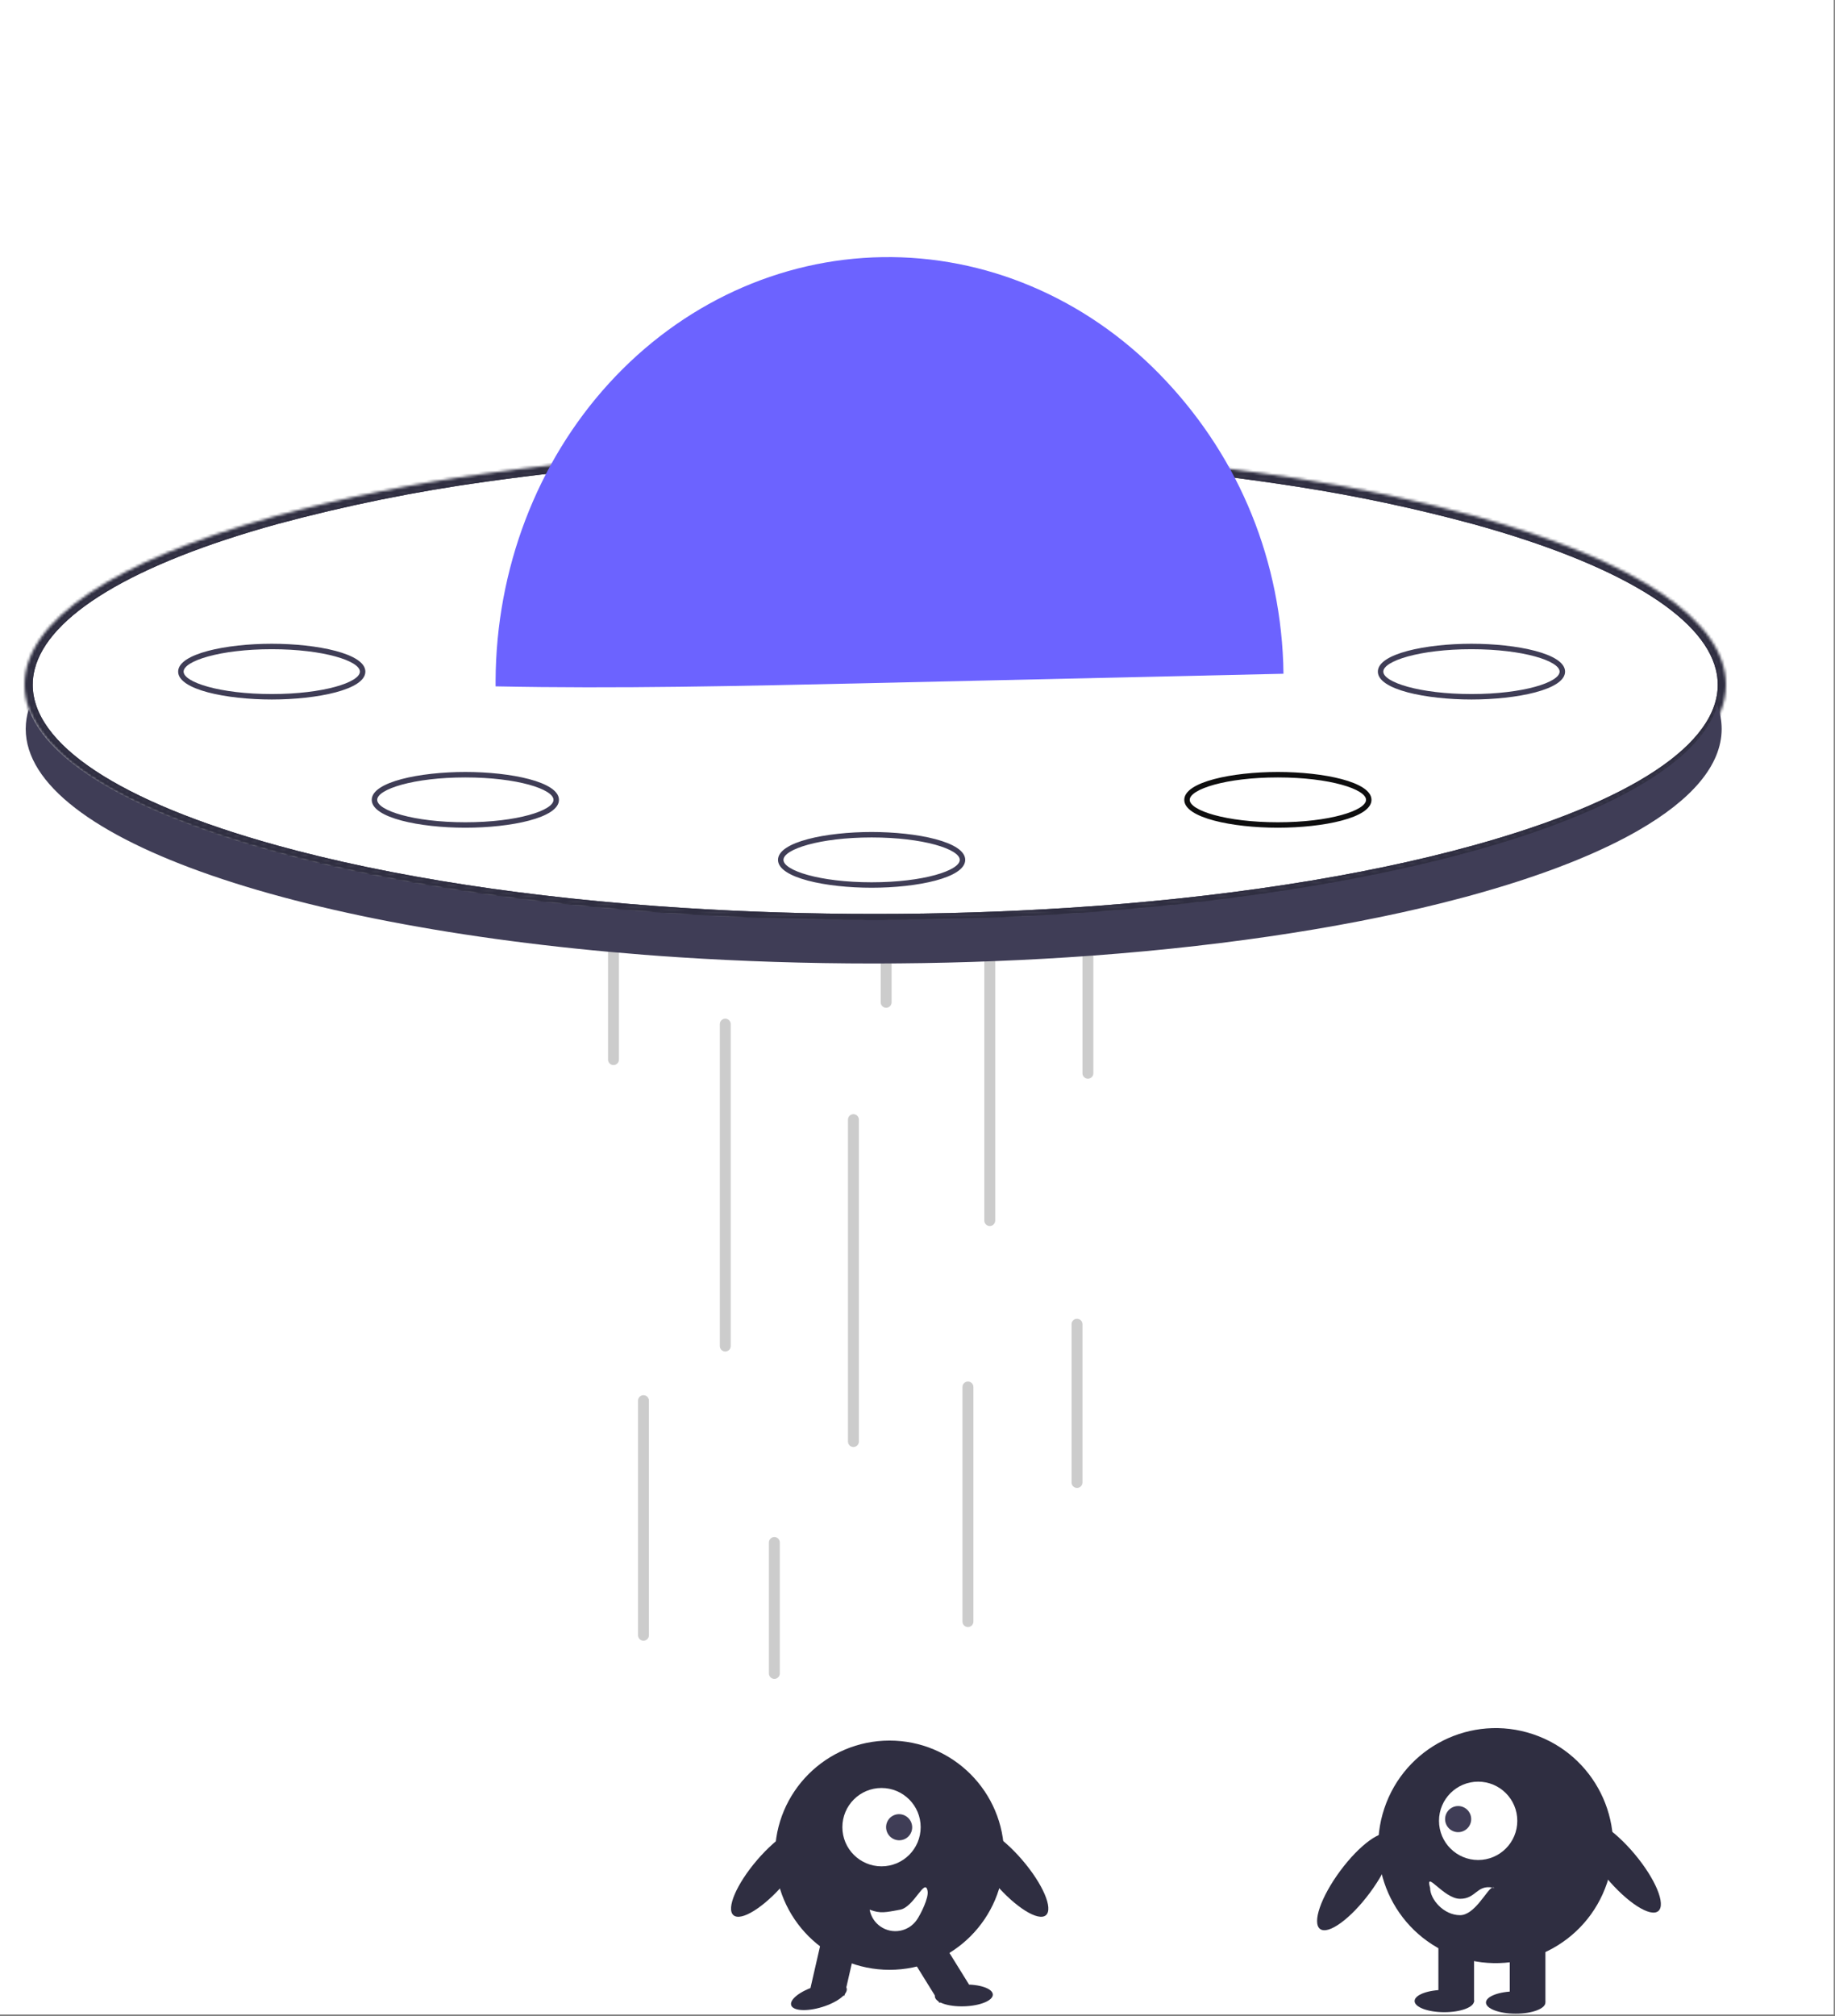 <svg width="673" height="739" viewBox="0 0 673 739" fill="none" xmlns="http://www.w3.org/2000/svg">
<rect x="0" y="0" width="673" height="739" fill="#808080" stroke="none"/>
<g id="undraw_taken_re_yn20 1" clip-path="url(#clip0_212_47)">
<rect width="672.531" height="738.394" fill="white"/>
<g id="Group" opacity="0.1">
<path id="Vector" opacity="0.1" d="M337.55 1.341C316.857 -1.454 295.808 0.13 275.766 5.991C255.724 11.852 237.138 21.858 221.211 35.362C205.284 48.866 192.372 65.565 183.312 84.378C174.252 103.192 169.246 123.698 168.619 144.57C168.589 145.24 168.579 145.91 168.569 146.58C181.531 144.72 194.954 143.127 208.734 141.796C210.42 107.025 224.225 73.941 247.755 48.285C271.285 22.629 303.054 6.021 337.55 1.341V1.341Z" fill="white"/>
</g>
<g id="C1">
<path id="C1-head" d="M326.245 722.025C349.448 722.025 368.257 703.215 368.257 680.012C368.257 656.81 349.448 638 326.245 638C303.042 638 284.233 656.81 284.233 680.012C284.233 703.215 303.042 722.025 326.245 722.025Z" fill="#2F2E41"/>
<g id="C1-r-leg">
<path id="C1-r-thi" d="M302.36 706.408L297.245 728.696L309.685 731.551L314.8 709.263L302.36 706.408Z" fill="#2F2E41"/>
<path id="C1-r-feet" d="M310.507 728.735C309.86 726.629 304.784 726.321 299.169 728.045C293.554 729.77 289.526 732.875 290.173 734.981C290.819 737.087 295.896 737.396 301.511 735.671C307.126 733.946 311.154 730.841 310.507 728.735Z" fill="#2F2E41"/>
</g>
<g id="C1-l-leg">
<path id="C1-l-thi" d="M343.346 707.993L332.5 714.722L344.555 734.154L355.401 727.425L343.346 707.993Z" fill="#2F2E41"/>
<path id="C1-l-feet" d="M353.623 735.405C359.494 735.219 364.197 733.283 364.127 731.082C364.058 728.88 359.241 727.246 353.37 727.432C347.499 727.618 342.796 729.553 342.866 731.755C342.936 733.957 347.752 735.591 353.623 735.405Z" fill="#2F2E41"/>
</g>
<path id="C1-eye-white" d="M323.304 684.094C331.234 684.094 337.662 677.666 337.662 669.736C337.662 661.806 331.234 655.377 323.304 655.377C315.374 655.377 308.945 661.806 308.945 669.736C308.945 677.666 315.374 684.094 323.304 684.094Z" fill="white"/>
<path id="C1-eye-ball" d="M333.158 673.158C335.02 671.297 335.009 668.269 333.135 666.394C331.26 664.52 328.232 664.509 326.37 666.37C324.509 668.232 324.52 671.26 326.394 673.135C328.269 675.009 331.297 675.02 333.158 673.158Z" fill="#3F3D56"/>
<path id="C1-r-arm" d="M383.604 702.011C386.367 699.639 382.481 690.58 374.924 681.777C367.368 672.975 359.001 667.762 356.238 670.134C353.475 672.507 357.36 681.566 364.917 690.368C372.474 699.171 380.84 704.384 383.604 702.011Z" fill="#2F2E41"/>
<path id="C1-r-arm_2" d="M287.69 690.368C295.247 681.566 299.133 672.507 296.369 670.134C293.606 667.762 285.24 672.975 277.683 681.777C270.126 690.58 266.24 699.639 269.004 702.011C271.767 704.384 280.133 699.171 287.69 690.368Z" fill="#2F2E41"/>
<path id="C1-mouth" d="M340.203 693.159C340.658 695.656 337.682 701.643 336.238 703.73C334.793 705.818 332.578 707.246 330.081 707.701C327.583 708.156 325.007 707.6 322.919 706.155C320.831 704.71 319.403 702.495 318.948 699.998L318.945 699.979C322.919 701.5 324.879 700.939 330.081 699.998C335.283 699.056 339.261 687.957 340.203 693.159Z" fill="white"/>
</g>
<path id="Vector_2" d="M266 495.394C265.47 495.394 264.961 495.183 264.586 494.808C264.211 494.433 264 493.924 264 493.394V375.394C264 374.864 264.211 374.355 264.586 373.98C264.961 373.605 265.47 373.394 266 373.394C266.53 373.394 267.039 373.605 267.414 373.98C267.789 374.355 268 374.864 268 375.394V493.394C268 493.924 267.789 494.433 267.414 494.808C267.039 495.183 266.53 495.394 266 495.394Z" fill="#CCCCCC"/>
<path id="Vector_3" d="M236 601.394C235.47 601.394 234.961 601.183 234.586 600.808C234.211 600.433 234 599.924 234 599.394V513.394C234 512.864 234.211 512.355 234.586 511.98C234.961 511.605 235.47 511.394 236 511.394C236.53 511.394 237.039 511.605 237.414 511.98C237.789 512.355 238 512.864 238 513.394V599.394C238 599.924 237.789 600.433 237.414 600.808C237.039 601.183 236.53 601.394 236 601.394V601.394Z" fill="#CCCCCC"/>
<path id="Vector_4" d="M313 530.394C312.47 530.394 311.961 530.183 311.586 529.808C311.211 529.433 311 528.924 311 528.394V410.394C311 409.864 311.211 409.355 311.586 408.98C311.961 408.605 312.47 408.394 313 408.394C313.53 408.394 314.039 408.605 314.414 408.98C314.789 409.355 315 409.864 315 410.394V528.394C315 528.924 314.789 529.433 314.414 529.808C314.039 530.183 313.53 530.394 313 530.394Z" fill="#CCCCCC"/>
<path id="Vector_5" d="M284 615.394C283.47 615.394 282.961 615.183 282.586 614.808C282.211 614.433 282 613.924 282 613.394V565.394C282 564.864 282.211 564.355 282.586 563.98C282.961 563.605 283.47 563.394 284 563.394C284.53 563.394 285.039 563.605 285.414 563.98C285.789 564.355 286 564.864 286 565.394V613.394C286 613.924 285.789 614.433 285.414 614.808C285.039 615.183 284.53 615.394 284 615.394V615.394Z" fill="#CCCCCC"/>
<path id="Vector_6" d="M325 369.394C324.47 369.394 323.961 369.183 323.586 368.808C323.211 368.433 323 367.924 323 367.394V319.394C323 318.864 323.211 318.355 323.586 317.98C323.961 317.605 324.47 317.394 325 317.394C325.53 317.394 326.039 317.605 326.414 317.98C326.789 318.355 327 318.864 327 319.394V367.394C327 367.924 326.789 368.433 326.414 368.808C326.039 369.183 325.53 369.394 325 369.394V369.394Z" fill="#CCCCCC"/>
<path id="Vector_7" d="M225 390.394C224.47 390.394 223.961 390.183 223.586 389.808C223.211 389.433 223 388.924 223 388.394V340.394C223 339.864 223.211 339.355 223.586 338.98C223.961 338.605 224.47 338.394 225 338.394C225.53 338.394 226.039 338.605 226.414 338.98C226.789 339.355 227 339.864 227 340.394V388.394C227 388.924 226.789 389.433 226.414 389.808C226.039 390.183 225.53 390.394 225 390.394V390.394Z" fill="#CCCCCC"/>
<path id="Vector_8" d="M399 395.394C398.47 395.394 397.961 395.183 397.586 394.808C397.211 394.433 397 393.924 397 393.394V345.394C397 344.864 397.211 344.355 397.586 343.98C397.961 343.605 398.47 343.394 399 343.394C399.53 343.394 400.039 343.605 400.414 343.98C400.789 344.355 401 344.864 401 345.394V393.394C401 393.924 400.789 394.433 400.414 394.808C400.039 395.183 399.53 395.394 399 395.394Z" fill="#CCCCCC"/>
<path id="Vector_9" d="M395 545.394C394.47 545.394 393.961 545.183 393.586 544.808C393.211 544.433 393 543.924 393 543.394V485.394C393 484.864 393.211 484.355 393.586 483.98C393.961 483.605 394.47 483.394 395 483.394C395.53 483.394 396.039 483.605 396.414 483.98C396.789 484.355 397 484.864 397 485.394V543.394C397 543.924 396.789 544.433 396.414 544.808C396.039 545.183 395.53 545.394 395 545.394Z" fill="#CCCCCC"/>
<path id="Vector_10" d="M355 596.394C354.47 596.394 353.961 596.183 353.586 595.808C353.211 595.433 353 594.924 353 594.394V508.394C353 507.864 353.211 507.355 353.586 506.98C353.961 506.605 354.47 506.394 355 506.394C355.53 506.394 356.039 506.605 356.414 506.98C356.789 507.355 357 507.864 357 508.394V594.394C357 594.924 356.789 595.433 356.414 595.808C356.039 596.183 355.53 596.394 355 596.394Z" fill="#CCCCCC"/>
<path id="Vector_11" d="M363 449.394C362.47 449.394 361.961 449.183 361.586 448.808C361.211 448.433 361 447.924 361 447.394V329.394C361 328.864 361.211 328.355 361.586 327.98C361.961 327.605 362.47 327.394 363 327.394C363.53 327.394 364.039 327.605 364.414 327.98C364.789 328.355 365 328.864 365 329.394V447.394C365 447.924 364.789 448.433 364.414 448.808C364.039 449.183 363.53 449.394 363 449.394Z" fill="#CCCCCC"/>
<g id="C2">
<path id="C2-l-arm" d="M608.193 700.491C611.056 698.094 607.187 688.759 599.553 679.641C591.918 670.522 583.408 665.073 580.545 667.47C577.683 669.866 581.551 679.202 589.186 688.32C596.821 697.439 605.331 702.888 608.193 700.491Z" fill="#2F2E41"/>
<path id="C2-head" d="M589.42 690.121C596.941 667.557 584.746 643.167 562.181 635.645C539.617 628.123 515.227 640.318 507.705 662.883C500.183 685.448 512.378 709.838 534.943 717.36C557.508 724.881 581.898 712.686 589.42 690.121Z" fill="#2F2E41"/>
<g id="C2-l-leg">
<path id="Vector_12" d="M566.791 710.302H553.707V733.744H566.791V710.302Z" fill="#2F2E41"/>
<path id="Vector_13" d="M555.888 738.105C561.91 738.105 566.791 736.274 566.791 734.016C566.791 731.758 561.91 729.928 555.888 729.928C549.866 729.928 544.985 731.758 544.985 734.016C544.985 736.274 549.866 738.105 555.888 738.105Z" fill="#2F2E41"/>
</g>
<g id="C2-r-leg">
<path id="Vector_14" d="M540.624 710.302H527.54V733.744H540.624V710.302Z" fill="#2F2E41"/>
<path id="Vector_15" d="M529.721 737.56C535.742 737.56 540.624 735.729 540.624 733.471C540.624 731.213 535.742 729.382 529.721 729.382C523.699 729.382 518.817 731.213 518.817 733.471C518.817 735.729 523.699 737.56 529.721 737.56Z" fill="#2F2E41"/>
</g>
<path id="C2-r-arm" d="M509.809 672.465C506.81 670.241 498.636 676.183 491.552 685.735C484.468 695.288 481.157 704.835 484.156 707.059C487.154 709.283 495.328 703.341 502.412 693.789C509.496 684.236 512.808 674.689 509.809 672.465Z" fill="#2F2E41"/>
<path id="C2-eye-white" d="M542.124 681.774C550.054 681.774 556.482 675.345 556.482 667.415C556.482 659.485 550.054 653.056 542.124 653.056C534.194 653.056 527.765 659.485 527.765 667.415C527.765 675.345 534.194 681.774 542.124 681.774Z" fill="white"/>
<path id="C2-eye-ball" d="M534.786 671.572C537.43 671.572 539.572 669.43 539.572 666.786C539.572 664.143 537.43 662 534.786 662C532.143 662 530 664.143 530 666.786C530 669.43 532.143 671.572 534.786 671.572Z" fill="#3F3D56"/>
<path id="C2-mouth" d="M547.278 691.857C547.569 691.718 547.812 691.749 548 692C547.75 691.942 547.509 691.895 547.278 691.857C545.246 692.823 540.813 702 535.5 702C529.425 702 524.5 696.142 524.5 692C522.5 685 529.425 696 535.5 696C541.341 696 541.497 690.915 547.278 691.857Z" fill="white"/>
</g>
<g id="spaceship">
<g id="Vector_16">
<mask id="path-32-inside-1_212_47" fill="white">
<path d="M541.18 189.23C519.72 183.412 497.953 178.792 475.98 175.39C439.966 169.809 403.658 166.32 367.24 164.94C352.07 164.32 336.62 164 321 164C308.62 164 296.34 164.2 284.23 164.6C248.706 165.65 213.266 168.644 178.07 173.57C152.016 177.158 126.214 182.388 100.82 189.23C41.61 205.6 9 227.54 9 251C9 274.46 41.61 296.4 100.82 312.77C142.46 324.29 193.8 332.14 249.74 335.74C272.83 337.24 296.7 338 321 338C345.38 338 369.33 337.23 392.49 335.73C443.4 332.44 490.5 325.63 529.92 315.73C530.13 315.67 530.33 315.62 530.54 315.57C533.2 314.91 535.82 314.22 538.41 313.53C539.34 313.27 540.26 313.02 541.18 312.77C541.232 312.749 541.285 312.732 541.34 312.72C542.22 312.48 543.09 312.23 543.96 311.99C545.7 311.49 547.42 311 549.11 310.49C549.19 310.47 549.26 310.45 549.33 310.43C550.8 309.99 552.24 309.55 553.67 309.11C554.84 308.74 556 308.38 557.15 308.01C557.99 307.74 558.82 307.47 559.64 307.2C560.24 307 560.83 306.81 561.41 306.61C562.2 306.35 562.99 306.08 563.77 305.81C564.1 305.7 564.43 305.59 564.75 305.47C565.5 305.22 566.23 304.96 566.96 304.7C567.75 304.42 568.54 304.13 569.32 303.85C569.97 303.62 570.62 303.38 571.26 303.14C571.8 302.93 572.33 302.73 572.87 302.53C574.34 301.98 575.78 301.41 577.2 300.85C577.91 300.56 578.62 300.28 579.32 299.99C580.01 299.71 580.71 299.42 581.39 299.13C582.51 298.66 583.61 298.19 584.69 297.72C585.21 297.48 585.74 297.25 586.25 297.03C586.64 296.85 587.02 296.68 587.41 296.5C587.69 296.38 587.97 296.25 588.24 296.12C589.25 295.66 590.25 295.19 591.23 294.72C594.99 292.92 598.5 291.08 601.76 289.2C622.21 277.49 633 264.5 633 251C633 227.54 600.39 205.6 541.18 189.23ZM540.64 310.85C498.95 322.38 447.47 330.23 391.38 333.8C368.57 335.25 344.99 336 321 336C297.09 336 273.59 335.26 250.85 333.81C194.67 330.25 143.11 322.4 101.36 310.85C43.09 294.73 11 273.48 11 251C11.003 249.014 11.252 247.035 11.74 245.11C16.84 224.83 48.21 205.85 101.36 191.15C126.562 184.361 152.166 179.161 178.02 175.58C213.428 170.626 249.082 167.622 284.82 166.58C296.74 166.19 308.8 165.997 321 166C336.41 166 351.65 166.31 366.63 166.91C403.26 168.278 439.779 171.784 476 177.41C497.783 180.797 519.363 185.384 540.64 191.15C593.78 205.85 625.14 224.82 630.25 245.09C630.746 247.021 630.998 249.006 631 251C631 273.48 598.91 294.73 540.64 310.85Z"/>
<path d="M540.64 310.85C498.95 322.38 447.47 330.23 391.38 333.8C368.57 335.25 344.99 336 321 336C297.09 336 273.59 335.26 250.85 333.81C194.67 330.25 143.11 322.4 101.36 310.85C43.09 294.73 11 273.48 11 251C11.003 249.014 11.252 247.035 11.74 245.11C16.84 224.83 48.21 205.85 101.36 191.15C126.562 184.361 152.166 179.161 178.02 175.58C213.428 170.626 249.082 167.622 284.82 166.58C296.74 166.19 308.8 165.997 321 166C336.41 166 351.65 166.31 366.63 166.91C403.26 168.278 439.779 171.784 476 177.41C497.783 180.797 519.363 185.384 540.64 191.15C593.78 205.85 625.14 224.82 630.25 245.09C630.746 247.021 630.998 249.006 631 251C631 273.48 598.91 294.73 540.64 310.85Z"/>
</mask>
<path d="M541.18 189.23C519.72 183.412 497.953 178.792 475.98 175.39C439.966 169.809 403.658 166.32 367.24 164.94C352.07 164.32 336.62 164 321 164C308.62 164 296.34 164.2 284.23 164.6C248.706 165.65 213.266 168.644 178.07 173.57C152.016 177.158 126.214 182.388 100.82 189.23C41.61 205.6 9 227.54 9 251C9 274.46 41.61 296.4 100.82 312.77C142.46 324.29 193.8 332.14 249.74 335.74C272.83 337.24 296.7 338 321 338C345.38 338 369.33 337.23 392.49 335.73C443.4 332.44 490.5 325.63 529.92 315.73C530.13 315.67 530.33 315.62 530.54 315.57C533.2 314.91 535.82 314.22 538.41 313.53C539.34 313.27 540.26 313.02 541.18 312.77C541.232 312.749 541.285 312.732 541.34 312.72C542.22 312.48 543.09 312.23 543.96 311.99C545.7 311.49 547.42 311 549.11 310.49C549.19 310.47 549.26 310.45 549.33 310.43C550.8 309.99 552.24 309.55 553.67 309.11C554.84 308.74 556 308.38 557.15 308.01C557.99 307.74 558.82 307.47 559.64 307.2C560.24 307 560.83 306.81 561.41 306.61C562.2 306.35 562.99 306.08 563.77 305.81C564.1 305.7 564.43 305.59 564.75 305.47C565.5 305.22 566.23 304.96 566.96 304.7C567.75 304.42 568.54 304.13 569.32 303.85C569.97 303.62 570.62 303.38 571.26 303.14C571.8 302.93 572.33 302.73 572.87 302.53C574.34 301.98 575.78 301.41 577.2 300.85C577.91 300.56 578.62 300.28 579.32 299.99C580.01 299.71 580.71 299.42 581.39 299.13C582.51 298.66 583.61 298.19 584.69 297.72C585.21 297.48 585.74 297.25 586.25 297.03C586.64 296.85 587.02 296.68 587.41 296.5C587.69 296.38 587.97 296.25 588.24 296.12C589.25 295.66 590.25 295.19 591.23 294.72C594.99 292.92 598.5 291.08 601.76 289.2C622.21 277.49 633 264.5 633 251C633 227.54 600.39 205.6 541.18 189.23ZM540.64 310.85C498.95 322.38 447.47 330.23 391.38 333.8C368.57 335.25 344.99 336 321 336C297.09 336 273.59 335.26 250.85 333.81C194.67 330.25 143.11 322.4 101.36 310.85C43.09 294.73 11 273.48 11 251C11.003 249.014 11.252 247.035 11.74 245.11C16.84 224.83 48.21 205.85 101.36 191.15C126.562 184.361 152.166 179.161 178.02 175.58C213.428 170.626 249.082 167.622 284.82 166.58C296.74 166.19 308.8 165.997 321 166C336.41 166 351.65 166.31 366.63 166.91C403.26 168.278 439.779 171.784 476 177.41C497.783 180.797 519.363 185.384 540.64 191.15C593.78 205.85 625.14 224.82 630.25 245.09C630.746 247.021 630.998 249.006 631 251C631 273.48 598.91 294.73 540.64 310.85Z" fill="white"/>
<path d="M540.64 310.85C498.95 322.38 447.47 330.23 391.38 333.8C368.57 335.25 344.99 336 321 336C297.09 336 273.59 335.26 250.85 333.81C194.67 330.25 143.11 322.4 101.36 310.85C43.09 294.73 11 273.48 11 251C11.003 249.014 11.252 247.035 11.74 245.11C16.84 224.83 48.21 205.85 101.36 191.15C126.562 184.361 152.166 179.161 178.02 175.58C213.428 170.626 249.082 167.622 284.82 166.58C296.74 166.19 308.8 165.997 321 166C336.41 166 351.65 166.31 366.63 166.91C403.26 168.278 439.779 171.784 476 177.41C497.783 180.797 519.363 185.384 540.64 191.15C593.78 205.85 625.14 224.82 630.25 245.09C630.746 247.021 630.998 249.006 631 251C631 273.48 598.91 294.73 540.64 310.85Z" fill="white"/>
<path d="M541.18 189.23C519.72 183.412 497.953 178.792 475.98 175.39C439.966 169.809 403.658 166.32 367.24 164.94C352.07 164.32 336.62 164 321 164C308.62 164 296.34 164.2 284.23 164.6C248.706 165.65 213.266 168.644 178.07 173.57C152.016 177.158 126.214 182.388 100.82 189.23C41.61 205.6 9 227.54 9 251C9 274.46 41.61 296.4 100.82 312.77C142.46 324.29 193.8 332.14 249.74 335.74C272.83 337.24 296.7 338 321 338C345.38 338 369.33 337.23 392.49 335.73C443.4 332.44 490.5 325.63 529.92 315.73C530.13 315.67 530.33 315.62 530.54 315.57C533.2 314.91 535.82 314.22 538.41 313.53C539.34 313.27 540.26 313.02 541.18 312.77C541.232 312.749 541.285 312.732 541.34 312.72C542.22 312.48 543.09 312.23 543.96 311.99C545.7 311.49 547.42 311 549.11 310.49C549.19 310.47 549.26 310.45 549.33 310.43C550.8 309.99 552.24 309.55 553.67 309.11C554.84 308.74 556 308.38 557.15 308.01C557.99 307.74 558.82 307.47 559.64 307.2C560.24 307 560.83 306.81 561.41 306.61C562.2 306.35 562.99 306.08 563.77 305.81C564.1 305.7 564.43 305.59 564.75 305.47C565.5 305.22 566.23 304.96 566.96 304.7C567.75 304.42 568.54 304.13 569.32 303.85C569.97 303.62 570.62 303.38 571.26 303.14C571.8 302.93 572.33 302.73 572.87 302.53C574.34 301.98 575.78 301.41 577.2 300.85C577.91 300.56 578.62 300.28 579.32 299.99C580.01 299.71 580.71 299.42 581.39 299.13C582.51 298.66 583.61 298.19 584.69 297.72C585.21 297.48 585.74 297.25 586.25 297.03C586.64 296.85 587.02 296.68 587.41 296.5C587.69 296.38 587.97 296.25 588.24 296.12C589.25 295.66 590.25 295.19 591.23 294.72C594.99 292.92 598.5 291.08 601.76 289.2C622.21 277.49 633 264.5 633 251C633 227.54 600.39 205.6 541.18 189.23ZM540.64 310.85C498.95 322.38 447.47 330.23 391.38 333.8C368.57 335.25 344.99 336 321 336C297.09 336 273.59 335.26 250.85 333.81C194.67 330.25 143.11 322.4 101.36 310.85C43.09 294.73 11 273.48 11 251C11.003 249.014 11.252 247.035 11.74 245.11C16.84 224.83 48.21 205.85 101.36 191.15C126.562 184.361 152.166 179.161 178.02 175.58C213.428 170.626 249.082 167.622 284.82 166.58C296.74 166.19 308.8 165.997 321 166C336.41 166 351.65 166.31 366.63 166.91C403.26 168.278 439.779 171.784 476 177.41C497.783 180.797 519.363 185.384 540.64 191.15C593.78 205.85 625.14 224.82 630.25 245.09C630.746 247.021 630.998 249.006 631 251C631 273.48 598.91 294.73 540.64 310.85Z" stroke="#2F2E41" stroke-width="2" mask="url(#path-32-inside-1_212_47)"/>
<path d="M540.64 310.85C498.95 322.38 447.47 330.23 391.38 333.8C368.57 335.25 344.99 336 321 336C297.09 336 273.59 335.26 250.85 333.81C194.67 330.25 143.11 322.4 101.36 310.85C43.09 294.73 11 273.48 11 251C11.003 249.014 11.252 247.035 11.74 245.11C16.84 224.83 48.21 205.85 101.36 191.15C126.562 184.361 152.166 179.161 178.02 175.58C213.428 170.626 249.082 167.622 284.82 166.58C296.74 166.19 308.8 165.997 321 166C336.41 166 351.65 166.31 366.63 166.91C403.26 168.278 439.779 171.784 476 177.41C497.783 180.797 519.363 185.384 540.64 191.15C593.78 205.85 625.14 224.82 630.25 245.09C630.746 247.021 630.998 249.006 631 251C631 273.48 598.91 294.73 540.64 310.85Z" stroke="#2F2E41" stroke-width="2" mask="url(#path-32-inside-1_212_47)"/>
</g>
<path id="Vector_17" d="M631.43 267.162C631.43 280.522 620.42 293.162 600.76 304.452C597.49 306.332 593.97 308.172 590.23 309.972C589.25 310.442 588.25 310.912 587.24 311.372C586.97 311.502 586.69 311.632 586.41 311.752C586.02 311.932 585.64 312.102 585.25 312.282C584.74 312.502 584.21 312.732 583.69 312.972C582.61 313.442 581.51 313.912 580.39 314.382C579.71 314.672 579.01 314.962 578.32 315.242C577.62 315.532 576.91 315.812 576.2 316.102C574.78 316.662 573.34 317.232 571.87 317.782C571.33 317.982 570.8 318.182 570.26 318.392C569.62 318.632 568.97 318.872 568.32 319.102C567.54 319.382 566.75 319.672 565.96 319.952C565.23 320.212 564.5 320.472 563.75 320.722C563.43 320.842 563.1 320.952 562.77 321.062C561.99 321.332 561.2 321.602 560.41 321.862C559.83 322.062 559.24 322.252 558.64 322.452C557.82 322.722 556.99 322.992 556.15 323.262C555 323.632 553.84 323.992 552.67 324.362C551.24 324.802 549.8 325.242 548.33 325.682C548.26 325.702 548.19 325.722 548.11 325.742C546.42 326.252 544.7 326.742 542.96 327.242C542.09 327.482 541.22 327.732 540.34 327.972C540.285 327.984 540.232 328.001 540.18 328.022C539.26 328.272 538.34 328.522 537.41 328.782C534.83 329.462 532.2 330.152 529.54 330.822C529.33 330.872 529.13 330.922 528.92 330.982C490.57 340.562 443.52 347.542 391.45 350.912C368.64 352.382 344.86 353.162 320.43 353.162C295.78 353.162 271.8 352.372 248.81 350.872C111.57 341.922 9.43 307.842 9.43 267.162C9.441 264.687 9.818 262.227 10.55 259.862C10.61 260.032 10.67 260.192 10.74 260.362C25.01 297.842 126.28 328.132 257.68 335.522C277.81 336.662 298.66 337.252 320 337.252C341.43 337.252 362.36 336.652 382.57 335.512C513.86 328.092 615.03 297.792 629.25 260.342C629.49 259.742 629.7 259.142 629.88 258.542C630.894 261.303 631.418 264.22 631.43 267.162Z" fill="#3F3D56"/>
<path id="Vector_18" d="M99.669 256.398C83.027 256.398 65.339 252.817 65.339 246.181C65.339 239.545 83.027 235.964 99.669 235.964C116.312 235.964 134 239.545 134 246.181C134 252.817 116.312 256.398 99.669 256.398ZM99.669 237.964C80.616 237.964 67.339 242.295 67.339 246.181C67.339 250.067 80.616 254.398 99.669 254.398C118.722 254.398 132 250.067 132 246.181C132 242.295 118.722 237.964 99.669 237.964V237.964Z" fill="#3F3D56"/>
<path id="Vector_19" d="M170.669 303.398C154.027 303.398 136.339 299.817 136.339 293.181C136.339 286.545 154.027 282.964 170.669 282.964C187.312 282.964 205 286.545 205 293.181C205 299.817 187.312 303.398 170.669 303.398ZM170.669 284.964C151.616 284.964 138.339 289.295 138.339 293.181C138.339 297.067 151.616 301.398 170.669 301.398C189.722 301.398 203 297.067 203 293.181C203 289.295 189.722 284.964 170.669 284.964V284.964Z" fill="#3F3D56"/>
<path id="Vector_20" d="M539.669 256.398C523.027 256.398 505.339 252.817 505.339 246.181C505.339 239.545 523.027 235.964 539.669 235.964C556.312 235.964 574 239.545 574 246.181C574 252.817 556.312 256.398 539.669 256.398ZM539.669 237.964C520.616 237.964 507.339 242.295 507.339 246.181C507.339 250.067 520.616 254.398 539.669 254.398C558.722 254.398 572 250.067 572 246.181C572 242.295 558.722 237.964 539.669 237.964V237.964Z" fill="#3F3D56"/>
<path id="Vector_21" d="M468.669 303.398C452.027 303.398 434.339 299.817 434.339 293.181C434.339 286.545 452.027 282.964 468.669 282.964C485.312 282.964 503 286.545 503 293.181C503 299.817 485.312 303.398 468.669 303.398ZM468.669 284.964C449.616 284.964 436.339 289.295 436.339 293.181C436.339 297.067 449.616 301.398 468.669 301.398C487.722 301.398 501 297.067 501 293.181C501 289.295 487.722 284.964 468.669 284.964V284.964Z" fill="#0E0E0F"/>
<path id="Vector_22" d="M319.669 325.398C303.027 325.398 285.339 321.817 285.339 315.181C285.339 308.545 303.027 304.964 319.669 304.964C336.312 304.964 354 308.545 354 315.181C354 321.817 336.312 325.398 319.669 325.398ZM319.669 306.964C300.616 306.964 287.339 311.295 287.339 315.181C287.339 319.067 300.616 323.398 319.669 323.398C338.722 323.398 352 319.067 352 315.181C352 311.295 338.722 306.964 319.669 306.964V306.964Z" fill="#3F3D56"/>
<path id="Vector_23" d="M470.725 246.96C424.688 248.003 374.065 249.149 320.456 250.363C271.394 251.475 225.949 252.504 181.76 251.581C181.754 250.876 181.747 250.172 181.76 249.467C181.956 208.573 196.905 169.442 223.411 140.439C249.917 111.435 285.878 94.86 323.608 94.255C361.338 93.65 397.843 109.065 425.321 137.203C452.799 165.342 469.047 202.059 470.633 242.925C470.659 243.639 470.709 246.256 470.725 246.96Z" fill="#6C63FF"/>
</g>
</g>
<defs>
<clipPath id="clip0_212_47">
<rect width="672.531" height="738.394" fill="white"/>
</clipPath>
</defs>
</svg>
